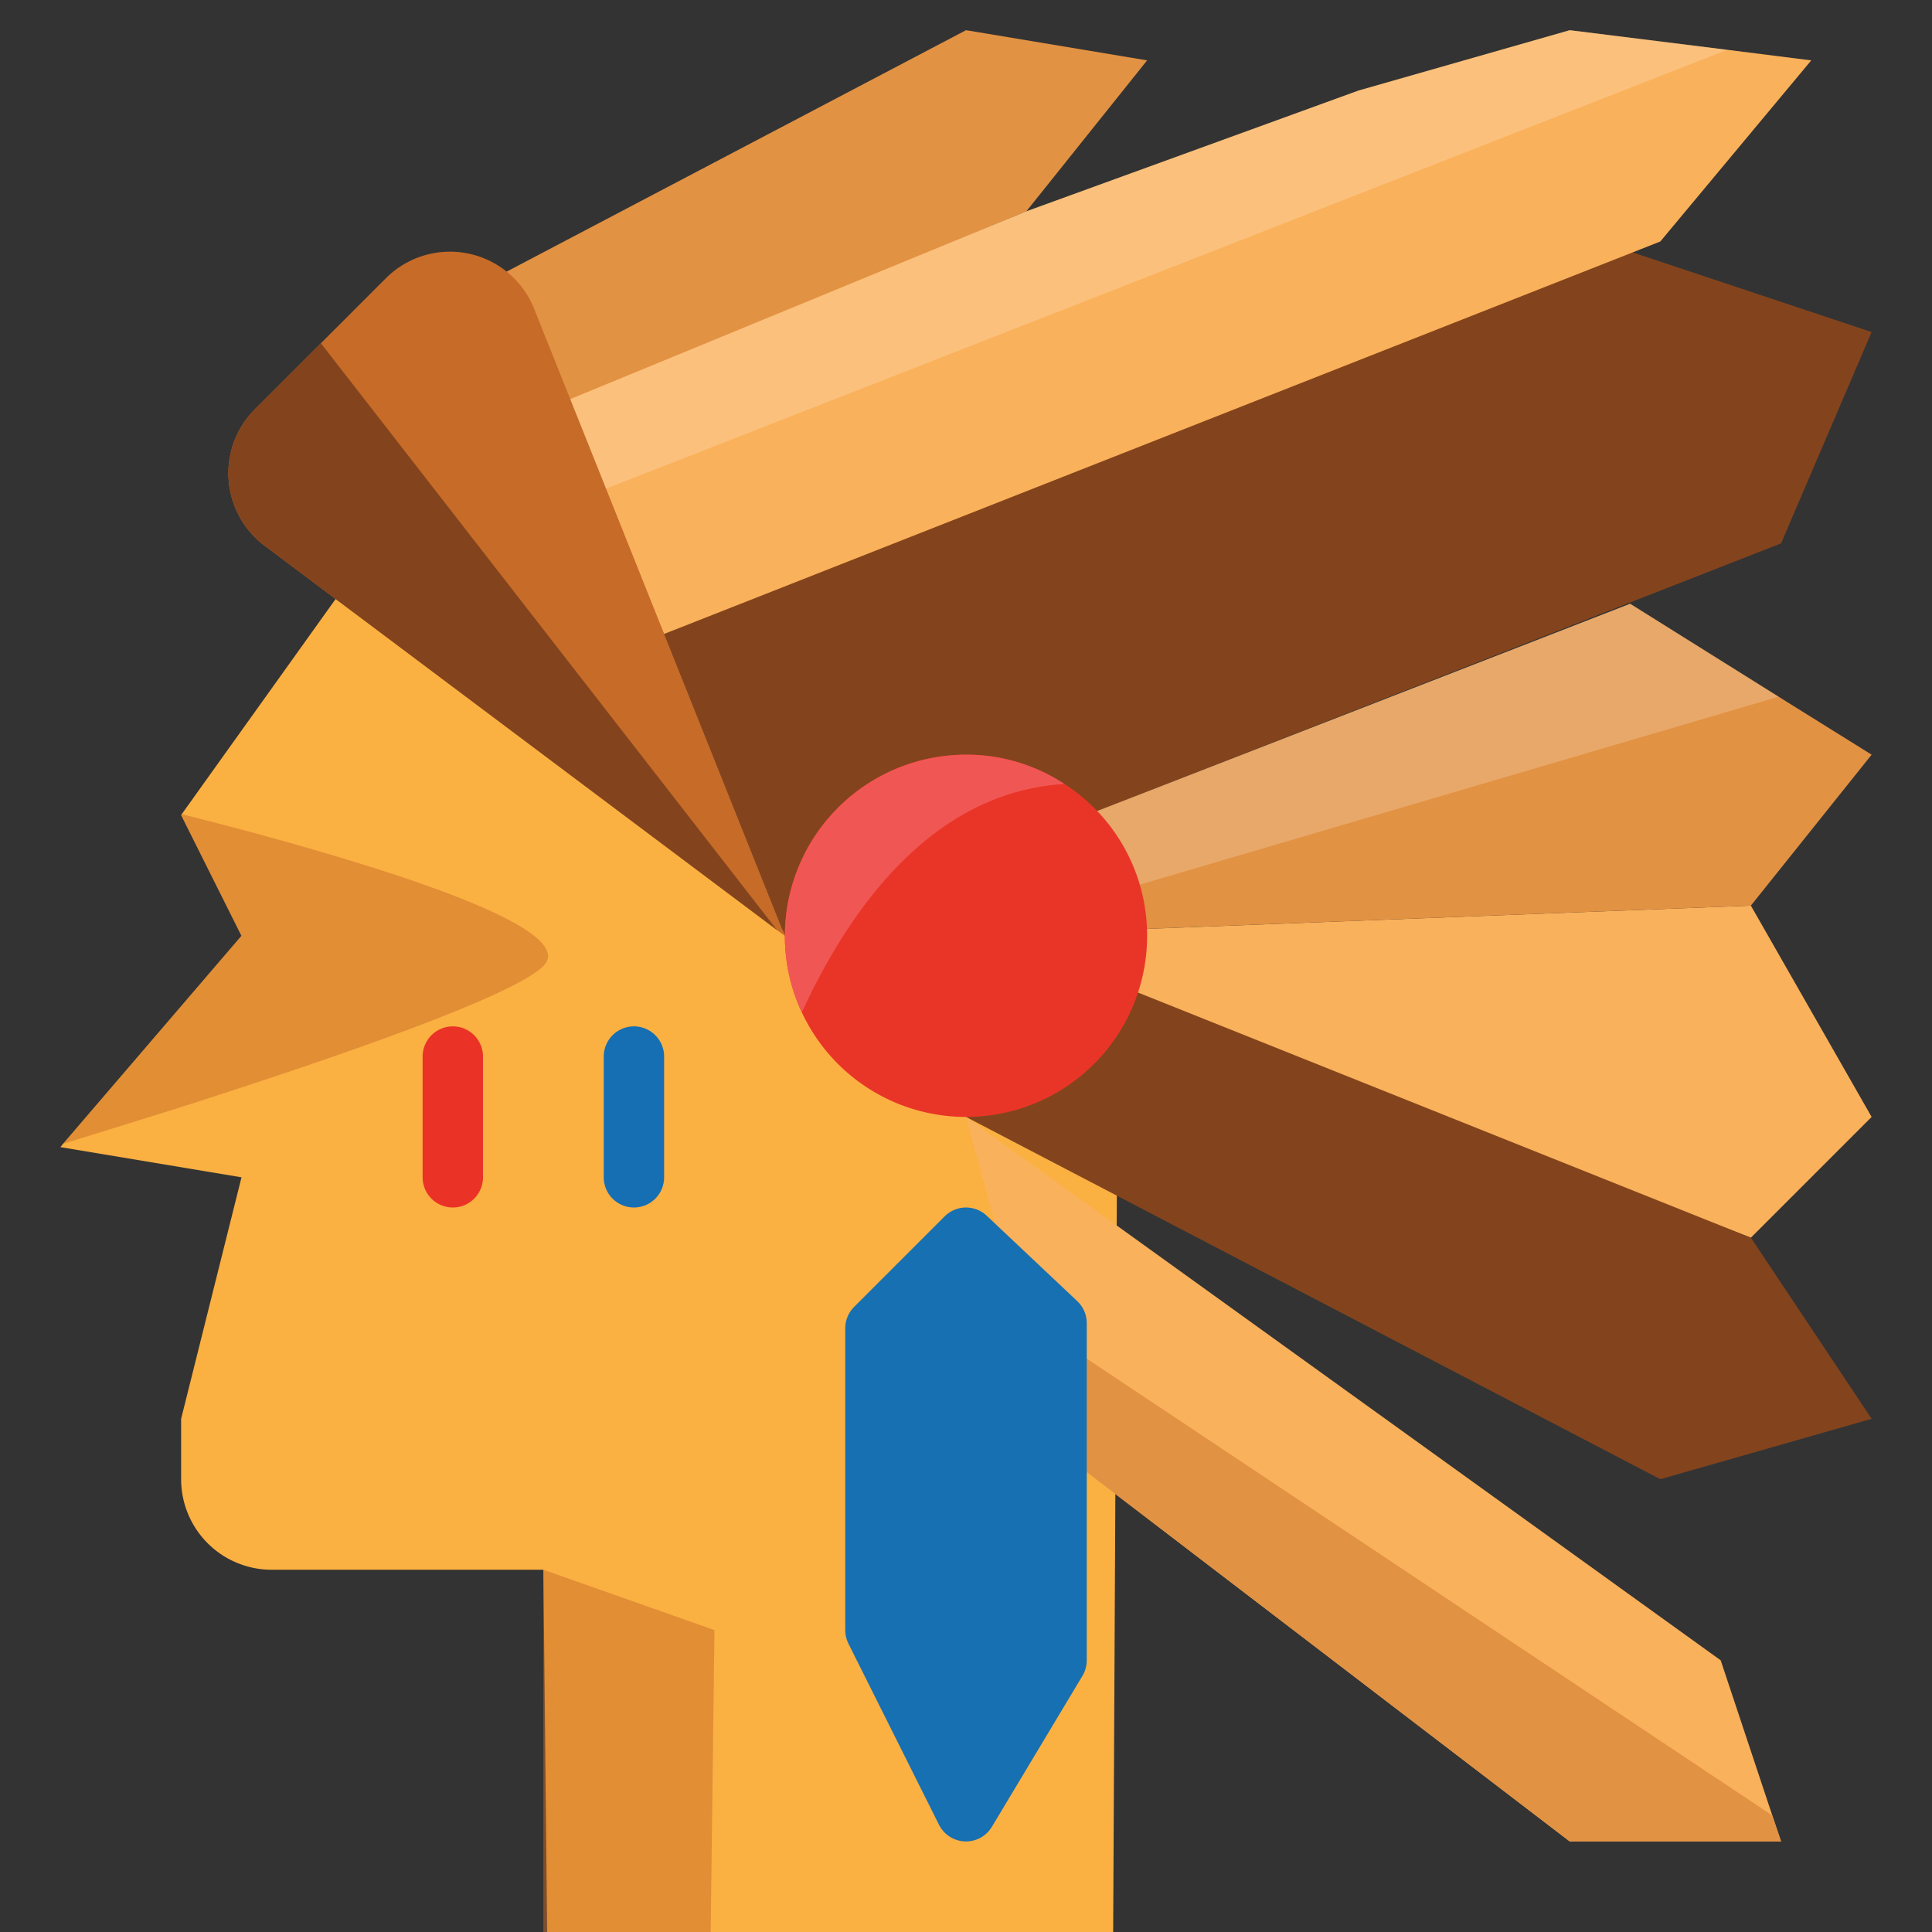 <svg id="Layer_1_copy" height="512" viewBox="0 0 64 64" width="512" xmlns="http://www.w3.org/2000/svg" data-name="Layer 1 copy"><rect x="0" y="0" width="64" height="64" fill="#333333" stroke="none"/><path d="m62 37-4 4-26-10 26-1z" fill="#fab15b"/><path d="m37 39-.125 25h-18.75l-.125-12h-9a3 3 0 0 1 -3-3v-2l2-8-6-1 .09-.11 5.91-6.89-2-4 .02-.03 5.1-7.13z" fill="#fbb042"/><path d="m18.916 13.286 15.084-6.286 4-5-6-1-15.216 7.997z" fill="#e29243"/><path d="m32 37 23 12 7-2-4-6-20.301-8.12z" fill="#83441d"/><path d="m37.636 26.364 21.364-8.364 3-7-9-3-31 13 4 10z" fill="#83441d"/><path d="m60 2-5 6-33 13-3.11-4.35-1.89-2.65 17-7 11-4 7-2 5.22.65z" fill="#fab15b"/><g opacity=".2"><path d="m57.22 1.65-3.91 1.53-32.5 12.72-1.92.75-1.89-2.65 17-7 11-4 7-2z" fill="#fff"/></g><path d="m62 25-4 5-20.89.803-1.11-3.803 18-7 4.92 3.08z" fill="#e29243"/><g opacity=".2"><path d="m58.92 23.08-21.35 6.28-1.57-2.36 18-7z" fill="#fff"/></g><path d="m59 61h-7l-17-13-3-11 25 18 1.71 5.14z" fill="#fab15b"/><path d="m59 61h-7l-17-13-1.22-4.473 24.93 16.613z" fill="#e29243"/><path d="m26 31-.26-.19-16.97-12.73a3 3 0 0 1 -.32-4.53l4.33-4.33a3 3 0 0 1 4.91 1z" fill="#c76b28"/><path d="m32 41 3 2.83v11.17l-3 5-3-6v-10z" fill="#1670b2" stroke="#1670b2" stroke-linecap="round" stroke-linejoin="round" stroke-width="2"/><g opacity=".5"><path d="m18 32c-.98.98-6.53 2.92-11.93 4.65-1.36.43-2.72.85-3.98 1.24l5.91-6.89-2-4 .02-.03c.79.2 1.65.42 2.53.66 4.92 1.34 10.62 3.2 9.45 4.37z" fill="#c76b28"/></g><g opacity=".5"><path d="m23.542 64h-5.542v-12l5.667 2z" fill="#c76b28"/></g><path d="m25.74 30.81-16.97-12.73a3 3 0 0 1 -.32-4.53l2.18-2.18z" fill="#83441d"/><path d="m32 27a4 4 0 1 0 4 4 4 4 0 0 0 -4-4z" fill="#e93527"/><path d="m38 31a6 6 0 1 1 -6-6 5.893 5.893 0 0 1 3.26.97 5.969 5.969 0 0 1 2.74 5.03z" fill="#e93527"/><path d="m35.26 25.97c-4.45.27-7.18 4.26-8.7 7.57a6.007 6.007 0 0 1 5.44-8.54 5.893 5.893 0 0 1 3.26.97z" fill="#f05754"/><path d="m15 40a1 1 0 0 1 -1-1v-4a1 1 0 0 1 2 0v4a1 1 0 0 1 -1 1z" fill="#ea3326"/><path d="m21 40a1 1 0 0 1 -1-1v-4a1 1 0 0 1 2 0v4a1 1 0 0 1 -1 1z" fill="#166fb2"/></svg>